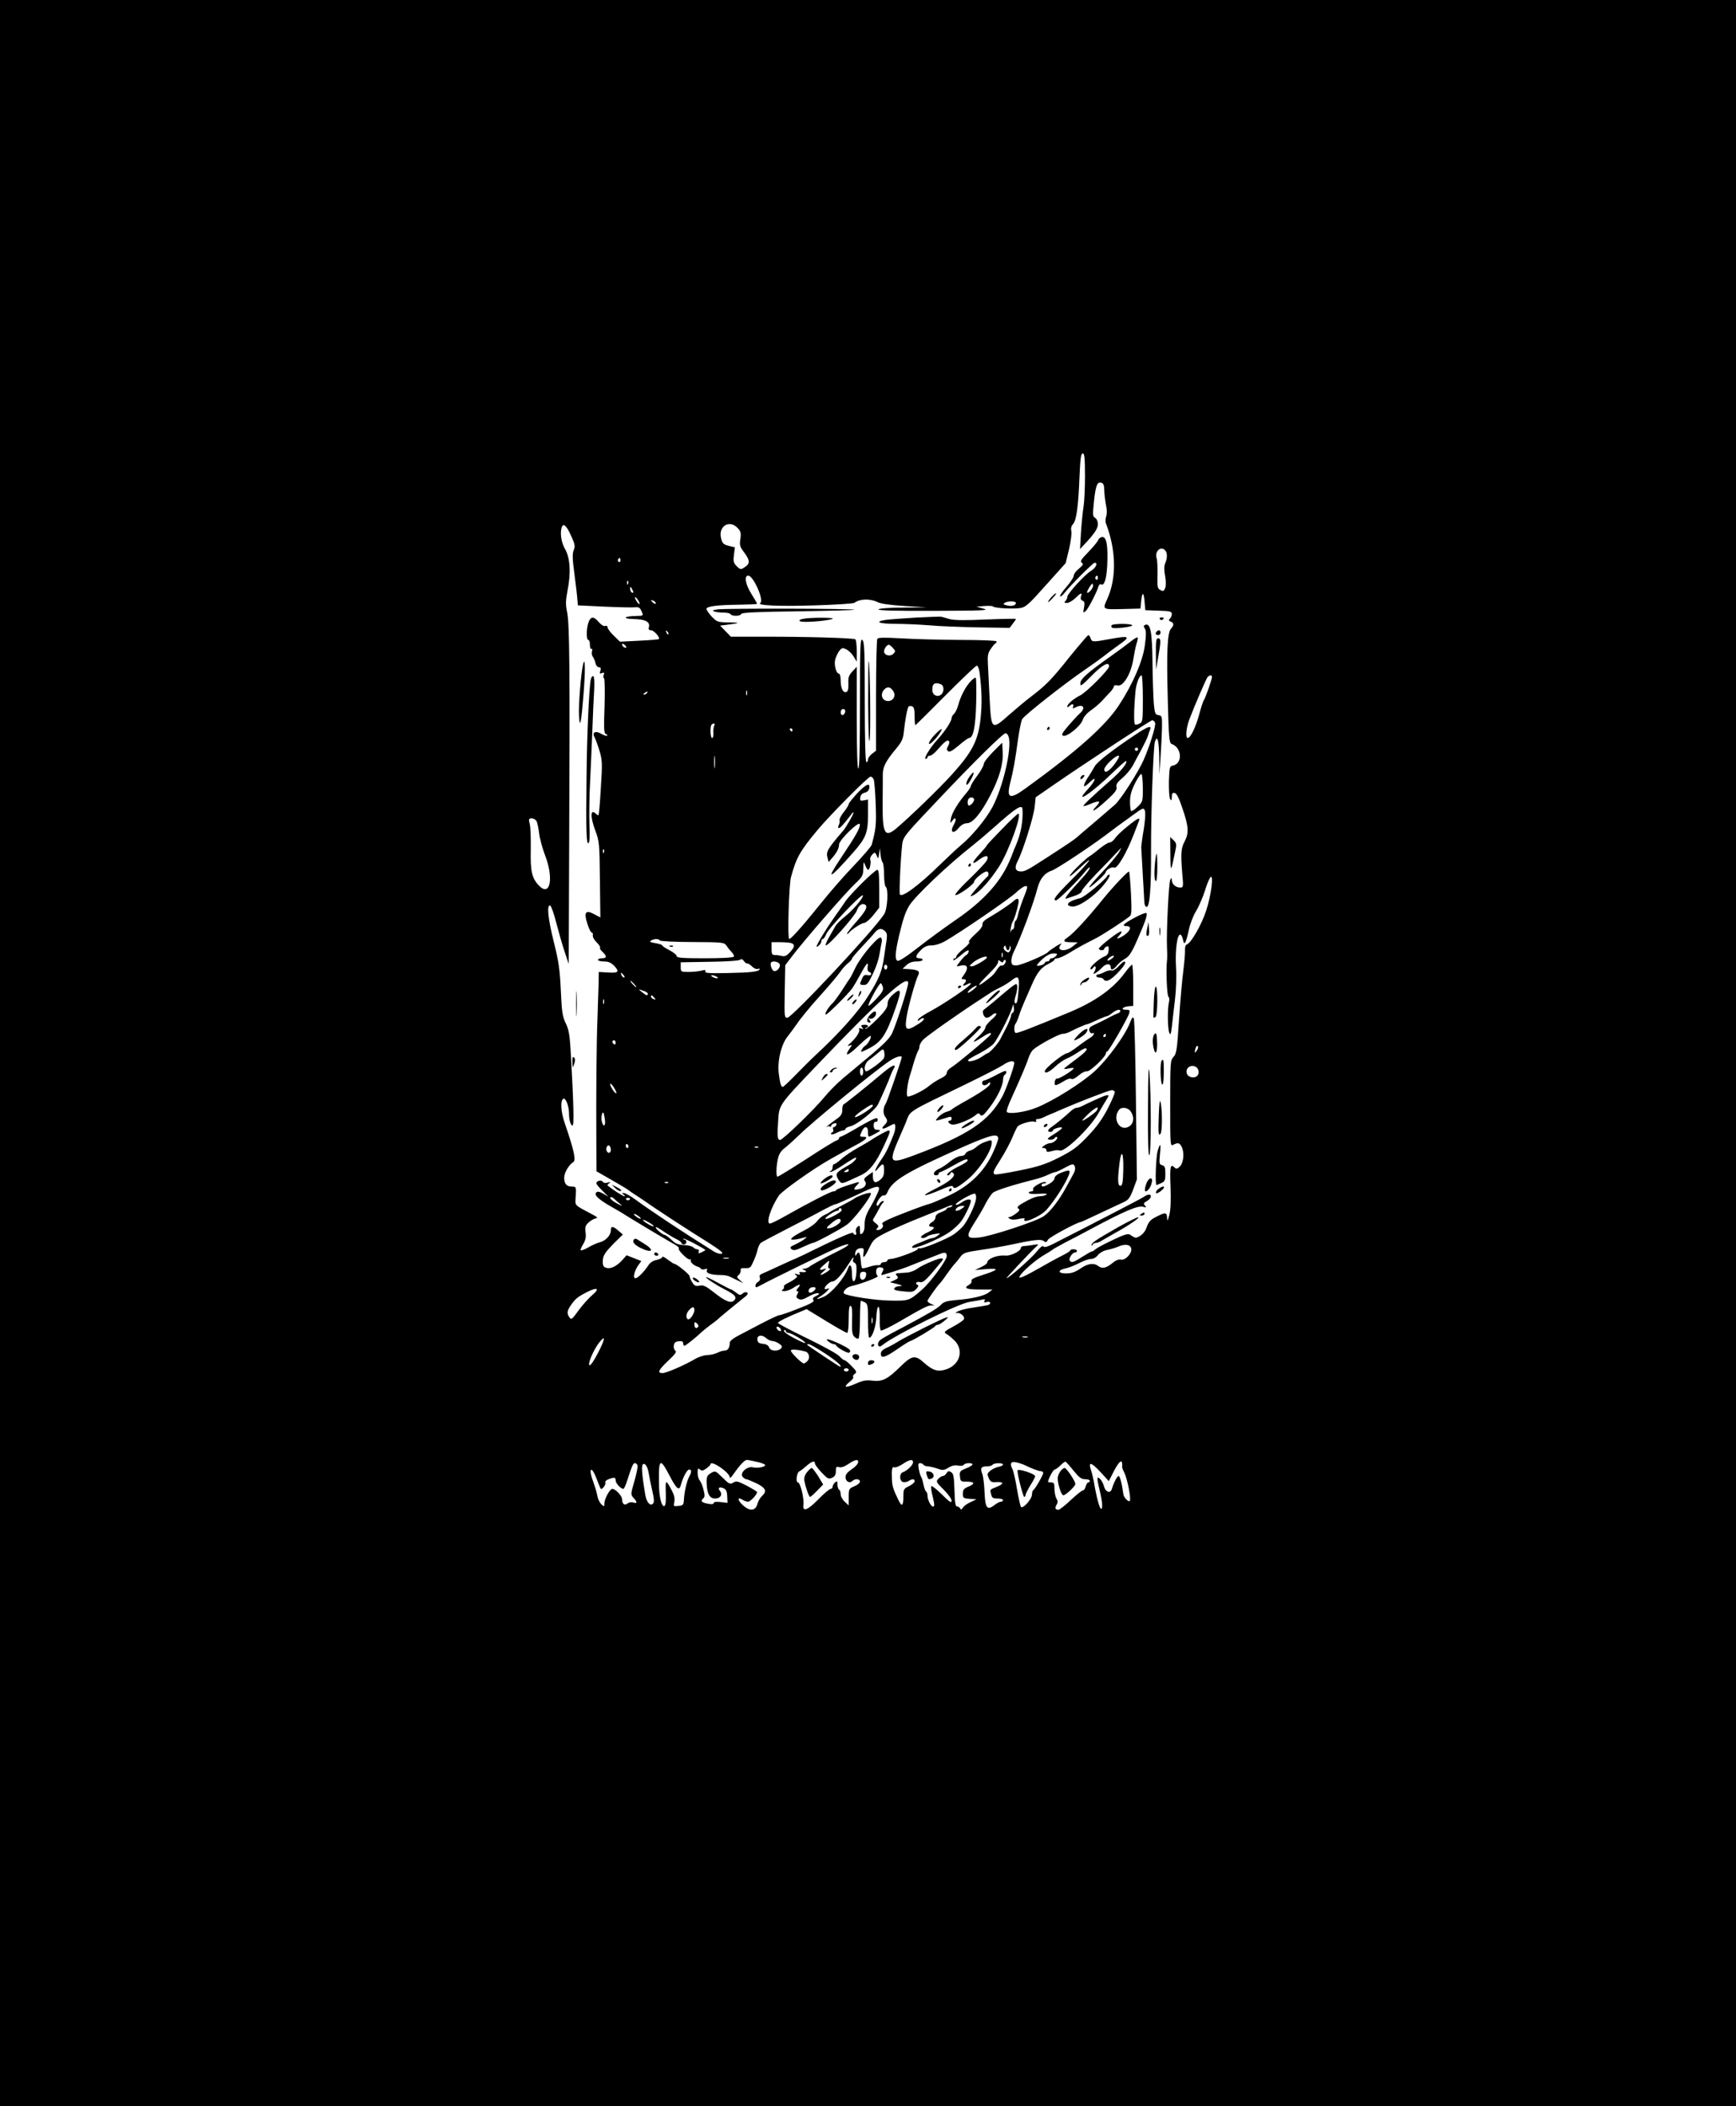 <?xml version="1.0" standalone="no"?>
<!DOCTYPE svg PUBLIC "-//W3C//DTD SVG 20010904//EN"
 "http://www.w3.org/TR/2001/REC-SVG-20010904/DTD/svg10.dtd">
<svg version="1.0" xmlns="http://www.w3.org/2000/svg"
 width="1080pt" height="1310pt" viewBox="0 0 1080 1310"
 preserveAspectRatio="xMidYMid meet">

<g transform="translate(0,1310) scale(0.1,-0.1)"
fill="#000000" stroke="none">
<path d="M0 6550 l0 -6550 5400 0 5400 0 0 6550 0 6550 -5400 0 -5400 0 0
-6550z m6750 3592 c0 -76 -4 -163 -9 -193 -5 -30 -12 -101 -16 -159 l-6 -105
28 30 c63 67 83 98 83 125 0 17 -7 33 -17 39 -15 8 -16 18 -7 105 11 100 21
123 48 113 11 -4 16 -19 16 -46 0 -22 5 -62 10 -89 7 -30 7 -57 2 -73 -5 -13
-6 -33 -2 -44 64 -165 67 -341 9 -469 -31 -68 -32 -67 94 -64 l112 3 3 30 c6
72 16 81 22 20 l5 -60 83 -3 c70 -2 82 -5 82 -20 0 -10 -5 -23 -12 -30 -9 -9
-7 -13 5 -18 21 -8 22 -22 2 -44 -23 -26 -28 -143 -20 -443 6 -235 9 -269 24
-274 65 -23 70 -124 6 -135 -18 -3 -20 -12 -23 -96 -1 -51 2 -100 7 -110 9
-14 10 -13 11 11 0 22 4 28 18 25 12 -2 27 -32 49 -98 38 -111 40 -151 13
-203 -23 -43 -25 -74 -15 -199 8 -86 7 -88 -14 -88 -27 0 -51 22 -51 47 -1 15
-2 15 -9 3 -10 -17 -25 -322 -21 -420 2 -36 2 -74 0 -85 -7 -55 0 -219 9 -224
6 -4 7 -19 3 -36 -10 -42 -8 -166 3 -190 7 -15 10 -5 16 45 4 36 12 110 19
165 7 58 10 143 6 202 -6 106 8 207 28 200 6 -2 13 -17 16 -33 7 -39 18 -20
36 63 7 35 27 87 44 115 17 27 42 85 56 128 13 44 30 82 36 86 19 12 3 -113
-27 -206 -27 -86 -94 -204 -121 -214 -9 -3 -13 -17 -12 -38 1 -18 -4 -73 -10
-123 -7 -49 -19 -186 -27 -304 -12 -190 -16 -216 -35 -235 -19 -21 -20 -34
-20 -289 0 -262 0 -267 19 -257 29 15 39 13 52 -12 18 -34 13 -98 -10 -122
-16 -16 -23 -18 -33 -8 -27 27 -31 9 -26 -118 3 -88 1 -146 -8 -178 -9 -34
-13 -40 -13 -20 -1 37 -10 40 -60 14 -46 -22 -54 -32 -71 -78 -11 -31 -54 -63
-72 -54 -7 3 -20 11 -28 17 -12 8 -36 1 -105 -32 -49 -23 -98 -49 -109 -58
-10 -9 -20 -15 -22 -14 -2 2 -28 -13 -58 -32 -58 -37 -71 -41 -81 -25 -8 12
16 50 32 50 7 0 13 5 13 10 0 12 -37 14 -42 3 -1 -5 -19 -16 -38 -26 -19 -9
-57 -30 -85 -45 -27 -16 -81 -45 -118 -66 -37 -21 -71 -35 -74 -32 -11 11 79
95 142 134 33 19 62 38 65 41 3 3 39 23 80 45 41 21 107 55 145 76 228 122
305 154 339 144 18 -6 19 -5 9 8 -11 12 -8 17 12 28 26 14 34 40 12 40 -7 0
-22 -7 -33 -15 -18 -12 -263 -139 -557 -289 -41 -21 -61 -26 -66 -18 -4 7 -20
-5 -42 -33 -33 -41 -174 -165 -187 -165 -5 0 141 156 182 194 21 19 21 19 -19
13 -22 -4 -48 -7 -57 -7 -10 0 -18 -6 -18 -14 0 -17 -63 -48 -93 -45 -53 5
-115 -19 -116 -45 0 -5 -17 -17 -38 -27 l-38 -18 70 6 c86 7 78 -5 -23 -37
-51 -16 -72 -27 -68 -36 3 -8 -4 -18 -14 -24 -39 -21 -19 -30 63 -30 l82 0
-25 -19 c-27 -21 -103 -39 -206 -47 -54 -5 -73 -11 -89 -28 -19 -22 -83 -59
-230 -137 -130 -68 -154 -82 -160 -97 -9 -23 5 -35 23 -19 73 61 476 261 544
270 27 4 60 10 74 13 21 5 25 4 19 -6 -6 -10 -3 -12 13 -8 22 6 30 -6 13 -17
-5 -3 -47 -10 -93 -17 -46 -6 -92 -18 -103 -26 -11 -8 -13 -12 -5 -9 21 7 54
-19 47 -37 -3 -8 -34 -29 -68 -47 -54 -29 -59 -35 -43 -44 10 -5 33 -24 51
-41 63 -61 34 -156 -55 -182 -49 -15 -80 -5 -134 43 -54 49 -75 46 -147 -25
-79 -78 -111 -94 -173 -87 -39 5 -61 1 -105 -19 -65 -28 -80 -24 -38 11 17 13
27 27 23 31 -4 4 0 12 9 19 15 11 13 16 -19 49 -19 20 -39 36 -44 36 -5 0 -20
12 -33 26 -13 14 -104 64 -203 112 -98 47 -178 90 -178 94 0 8 56 36 142 71
l36 15 121 -74 c67 -41 126 -74 131 -74 6 0 10 37 10 86 0 63 3 85 12 82 9 -3
11 -29 9 -90 -2 -69 1 -88 14 -102 9 -9 21 -14 26 -11 5 4 9 58 9 121 0 63 3
114 6 114 3 0 14 -5 25 -10 17 -10 19 -22 19 -115 0 -58 3 -105 8 -105 18 0
42 69 44 130 2 37 7 64 13 62 6 -1 9 -32 8 -72 -1 -38 2 -72 7 -75 5 -3 51 19
102 48 164 95 188 107 211 108 l22 0 -22 9 c-13 5 -23 14 -23 19 0 8 64 98 79
111 3 3 22 27 41 55 19 27 41 56 50 65 8 8 24 28 35 43 18 25 31 29 125 43 58
8 148 24 200 35 139 30 178 33 194 20 12 -10 17 -8 26 9 8 15 184 110 205 110
2 0 65 29 271 126 25 12 36 28 54 77 l23 62 -6 490 c-3 270 -9 499 -13 509 -6
15 -10 11 -25 -27 -31 -78 -135 -221 -215 -296 -81 -75 -261 -188 -366 -230
-71 -29 -178 -43 -185 -25 -2 6 11 45 30 85 57 125 94 212 106 250 7 20 19 43
29 51 34 30 161 98 182 98 12 0 34 6 48 14 34 18 98 46 106 46 3 0 30 11 60
25 30 14 58 25 63 25 4 0 19 9 33 20 26 21 50 26 50 11 0 -5 -8 -11 -17 -14
-10 -3 -34 -15 -53 -25 -19 -11 -56 -29 -82 -41 -38 -17 -45 -24 -41 -41 3
-12 11 -19 19 -16 20 8 7 -18 -15 -29 -10 -6 -44 -29 -74 -52 -31 -24 -61 -43
-67 -43 -22 0 -140 -94 -140 -112 0 -18 28 -6 64 28 21 20 53 42 71 50 19 7
50 25 71 39 20 14 41 25 45 25 24 0 2 -25 -61 -71 -38 -28 -70 -53 -70 -56 0
-2 14 -2 30 2 17 4 30 4 30 1 0 -10 -89 -66 -102 -64 -7 2 -14 -7 -16 -19 -4
-29 3 -29 53 1 24 15 44 21 50 16 6 -5 24 3 45 21 19 17 42 28 51 26 18 -5
119 91 119 112 0 6 4 11 8 11 9 0 127 205 137 238 5 19 3 22 -21 22 -36 0 -19
19 19 22 l27 2 0 128 c0 70 -3 128 -7 128 -5 -1 -26 -24 -47 -53 -74 -99 -185
-177 -346 -244 -234 -97 -324 -132 -332 -127 -11 7 -10 47 1 59 5 6 14 28 21
50 7 22 22 60 33 85 11 25 32 72 46 105 33 77 59 109 105 131 20 10 36 21 36
26 0 4 8 8 18 8 10 0 44 15 75 34 57 35 89 52 162 89 39 19 185 114 214 139
11 9 12 36 7 142 -4 72 -9 133 -12 135 -5 6 -95 -89 -158 -166 -101 -125 -185
-216 -224 -243 -33 -22 -27 -30 21 -30 l42 -1 -30 -24 c-49 -40 -112 -28 -72
14 6 7 -8 1 -33 -14 -25 -16 -47 -32 -50 -36 -11 -16 -165 -82 -195 -83 -24
-1 -31 3 -33 23 -2 13 5 42 17 65 41 83 123 303 145 391 16 61 46 97 91 111
27 9 229 142 331 218 44 34 116 87 160 118 78 57 79 57 87 34 4 -13 1 -63 -8
-117 -9 -52 -15 -101 -15 -109 0 -8 5 -80 9 -160 5 -80 9 -160 10 -177 1 -21
6 -33 15 -33 19 0 28 122 27 348 -1 226 14 650 24 679 15 45 25 9 27 -95 l1
-107 7 105 c4 58 8 140 9 182 1 72 0 77 -21 80 -21 3 -24 10 -30 73 -3 39 -7
153 -8 255 -2 192 -13 246 -45 234 -11 -5 -12 -10 -2 -24 8 -15 8 -40 -1 -107
-14 -98 -75 -238 -160 -368 -85 -130 -260 -285 -580 -517 -100 -73 -122 -65
-97 34 19 74 30 135 49 274 8 56 19 110 25 121 12 23 259 218 391 308 47 32
99 70 117 84 17 14 60 46 95 71 75 52 66 58 -55 36 -107 -20 -114 -20 -122 4
-3 11 -10 20 -14 20 -4 0 -55 -60 -114 -132 -114 -144 -150 -180 -242 -250
-33 -25 -94 -76 -135 -112 -111 -99 -113 -97 -123 94 -4 85 -9 184 -11 219 -3
54 0 70 18 95 11 17 24 33 29 34 4 2 7 8 7 13 0 5 -97 9 -227 9 -126 1 -291 5
-368 10 -103 6 -142 5 -147 -3 -4 -7 -8 -166 -8 -354 l0 -342 -25 -19 c-14
-11 -25 -27 -25 -36 0 -9 -4 -16 -10 -16 -6 0 -10 131 -10 374 0 320 -2 375
-15 386 -13 11 -15 -34 -15 -394 0 -264 -3 -406 -10 -406 -6 0 -10 112 -10
316 l0 317 -27 -29 c-22 -24 -27 -37 -25 -75 1 -34 -2 -49 -13 -53 -20 -7 -35
24 -35 73 0 23 -5 41 -10 41 -17 0 -31 50 -25 84 4 17 15 42 25 56 16 21 21
23 44 12 14 -6 35 -26 46 -44 l20 -33 0 67 c0 37 -4 69 -9 72 -13 8 -315 17
-565 16 l-209 0 -33 34 -34 35 48 6 c79 10 80 13 5 14 -68 1 -73 3 -105 36
-18 20 -33 41 -33 48 0 16 68 25 203 26 61 1 112 3 112 6 0 3 -16 31 -35 61
-37 58 -47 114 -20 114 32 0 100 -155 75 -170 -26 -16 120 -22 344 -15 127 4
236 11 242 16 31 25 99 27 144 4 20 -10 76 -18 167 -24 l138 -8 -147 -2 c-85
0 -149 -5 -153 -11 -4 -7 114 -10 347 -9 300 1 346 3 308 13 l-45 13 48 4 c26
2 51 1 55 -3 11 -11 130 -17 173 -9 30 5 54 27 157 143 l122 136 21 87 c11 49
18 99 14 113 -4 16 0 31 11 43 21 23 33 113 40 297 5 112 9 142 20 142 11 0
14 -27 14 -138z m-3194 -381 c21 -47 23 -59 13 -83 -9 -22 -8 -55 5 -151 9
-67 17 -138 18 -157 l3 -35 165 -8 c91 -4 177 -6 192 -4 20 2 29 -2 37 -20 15
-33 16 -33 -31 -34 -75 -1 -91 -17 -18 -19 73 -1 106 -17 97 -50 -4 -15 0 -20
14 -20 17 0 57 -45 48 -55 -3 -2 -58 -7 -124 -10 l-118 -6 -39 38 c-21 20 -38
43 -38 51 0 8 -6 12 -15 9 -8 -4 -24 6 -39 23 -32 38 -51 38 -65 -1 -14 -40
-14 -109 -1 -109 6 0 10 -14 10 -31 0 -16 4 -28 9 -25 5 4 7 -3 4 -14 -3 -11
-1 -26 4 -33 6 -6 13 -24 17 -39 3 -16 13 -28 22 -28 11 0 14 -6 9 -22 -6 -17
-4 -20 10 -14 13 5 16 2 11 -11 -4 -9 -3 -19 2 -22 4 -3 6 -81 3 -173 -5 -138
-4 -169 8 -173 8 -3 11 -8 8 -11 -3 -3 -19 2 -36 12 -37 22 -60 9 -42 -22 6
-11 20 -48 30 -82 18 -59 19 -78 9 -230 -5 -92 -12 -169 -14 -171 -2 -3 -10 1
-16 7 -36 36 -37 -18 -3 -108 23 -61 25 -78 27 -301 l3 -235 -38 20 c-54 29
-66 13 -43 -59 9 -30 22 -55 27 -55 6 0 9 -8 7 -17 -2 -10 9 -30 24 -44 15
-15 24 -29 21 -33 -4 -3 3 -15 15 -26 29 -27 28 -40 -3 -40 -14 0 -25 -4 -25
-10 0 -5 17 -10 38 -10 28 0 44 -7 65 -29 33 -36 24 -44 -46 -39 l-52 3 -1
-70 c-1 -38 -4 -136 -7 -217 -6 -146 -9 -471 -7 -788 l1 -165 96 -55 c53 -30
101 -59 107 -65 7 -5 19 -14 29 -20 9 -5 67 -44 129 -87 62 -42 167 -110 233
-152 181 -113 203 -130 182 -134 -9 -2 -31 5 -47 15 -201 126 -381 245 -492
326 -28 20 -59 37 -67 37 -14 0 -14 -1 -1 -10 8 -5 10 -10 4 -10 -9 0 -79 45
-104 67 -2 2 2 9 10 14 11 8 9 9 -9 4 -15 -5 -26 -2 -31 5 -9 14 -40 6 -40
-10 0 -5 17 -26 38 -46 l37 -37 -32 19 c-25 14 -36 15 -44 7 -15 -15 15 -43
92 -87 30 -17 75 -43 99 -59 91 -56 266 -160 297 -177 18 -10 29 -20 26 -24
-10 -9 58 -76 70 -69 6 3 7 2 4 -4 -6 -10 20 -36 44 -41 7 -2 16 -8 20 -13 3
-5 14 -6 24 -3 14 6 17 4 12 -8 -6 -17 28 -28 89 -28 19 0 42 -4 52 -9 9 -4
33 -16 52 -25 l35 -17 -22 19 c-20 17 -21 21 -8 32 9 7 14 20 13 29 -2 12 4
15 28 14 24 -2 33 3 42 22 21 44 30 69 36 97 4 15 12 32 19 38 6 5 82 45 167
89 85 43 184 95 220 115 36 19 70 36 77 36 6 0 67 27 135 59 128 62 152 65
129 14 -23 -50 -27 -57 -56 -108 -19 -35 -27 -63 -26 -91 1 -26 -5 -46 -14
-54 -13 -11 -15 -8 -15 20 0 28 -2 31 -15 20 -9 -7 -13 -21 -10 -31 4 -11 2
-19 -3 -19 -6 0 -12 5 -14 12 -3 7 -72 -22 -182 -75 -97 -48 -179 -87 -181
-87 -3 0 -44 -19 -92 -41 -49 -23 -98 -45 -110 -50 -16 -6 -21 -14 -16 -25 4
-10 0 -20 -10 -26 -10 -5 -17 -16 -17 -24 0 -13 3 -13 28 0 75 41 442 220 493
241 78 31 76 15 -3 -24 -89 -44 -171 -89 -185 -101 -7 -5 -20 -10 -30 -11 -16
0 -16 -1 2 -9 20 -9 7 -15 -24 -11 -7 2 -10 -2 -6 -9 5 -9 1 -10 -16 -5 -18 5
-20 4 -9 -4 13 -9 12 -12 -5 -25 -11 -9 -32 -21 -47 -28 -15 -7 -24 -16 -21
-21 3 -5 -1 -13 -8 -18 -10 -6 -7 -9 11 -9 14 0 39 9 55 20 39 26 53 26 30 0
-11 -12 -13 -20 -6 -20 9 0 9 -5 1 -20 -8 -15 -7 -21 8 -29 14 -7 29 -4 62 15
24 14 51 23 59 21 12 -3 8 -7 -11 -17 -21 -10 -25 -16 -17 -26 7 -9 -15 -22
-95 -53 -57 -23 -110 -41 -118 -41 -7 0 -56 -23 -108 -50 -52 -28 -119 -62
-147 -77 -33 -17 -53 -34 -53 -44 0 -31 -12 -49 -32 -49 -10 0 -31 -6 -46 -14
-15 -7 -44 -14 -64 -14 -21 -1 -54 -12 -75 -25 -59 -35 -177 -87 -201 -87 -35
0 -26 19 35 77 43 40 54 56 45 62 -8 5 -12 19 -10 32 2 18 10 25 31 27 19 2
27 -1 27 -12 0 -9 4 -16 8 -16 7 0 74 53 110 88 8 7 30 25 50 40 21 15 39 29
42 32 14 14 130 109 163 135 27 20 34 30 25 36 -7 5 -19 2 -28 -6 -13 -12 -19
-11 -40 5 -14 11 -28 20 -31 20 -3 0 -39 18 -79 40 -40 22 -75 39 -77 37 -5
-5 62 -49 117 -77 62 -32 75 -47 59 -66 -19 -23 -54 -10 -126 47 -51 40 -67
48 -91 43 -23 -5 -32 -1 -45 20 -9 14 -17 31 -17 39 0 11 -81 77 -96 77 -3 0
-21 12 -40 26 -19 15 -34 22 -34 16 0 -6 -16 -14 -35 -18 -21 -4 -40 -16 -51
-33 -26 -40 -66 -81 -81 -81 -17 0 -7 45 18 81 l19 26 -46 18 -46 18 -22 -25
c-35 -40 -73 -61 -101 -54 -20 5 -25 13 -25 39 0 38 11 55 76 121 l49 48 -28
24 c-35 30 -47 30 -47 1 0 -30 -33 -65 -68 -73 -15 -4 -46 -17 -70 -31 -24
-14 -46 -22 -49 -19 -3 3 4 20 15 38 15 25 19 44 15 73 -4 33 -1 44 19 62 12
11 32 23 43 25 16 3 13 8 -20 25 -118 63 -107 51 -103 115 3 56 2 58 -23 58
-34 0 -49 17 -49 56 0 30 29 80 57 97 18 11 3 77 -54 243 -25 72 -28 144 -7
151 14 5 34 -49 34 -91 0 -42 10 -76 22 -76 10 0 7 127 -10 435 -7 126 -12
158 -32 200 -21 43 -25 71 -31 205 -6 129 -13 179 -43 299 -37 148 -46 236
-23 229 6 -3 24 -51 38 -109 15 -57 38 -138 52 -179 l25 -75 3 745 c5 1085 2
1365 -12 1438 -11 52 -10 76 1 135 23 112 17 207 -14 261 -25 43 -34 104 -20
140 10 25 32 2 60 -63z m1033 55 c20 -21 22 -32 17 -68 -6 -38 -3 -49 23 -83
36 -48 38 -69 9 -89 -29 -21 -33 -20 -58 6 -17 18 -19 30 -14 68 l6 46 -38 9
c-34 9 -40 15 -48 47 -19 75 52 119 103 64z m2659 -138 c15 -15 15 -50 1 -81
-7 -16 -8 -40 -1 -77 6 -32 6 -63 1 -77 -8 -20 -12 -22 -30 -13 -18 10 -20 19
-18 93 1 45 -1 92 -5 104 -14 43 24 79 52 51z m-3388 -64 c0 -8 -5 -12 -10 -9
-6 4 -8 11 -5 16 9 14 15 11 15 -7z m47 -146 c-3 -8 -6 -5 -6 6 -1 11 2 17 5
13 3 -3 4 -12 1 -19z m33 -51 c0 -5 -4 -5 -10 -2 -5 3 -10 14 -10 23 0 15 2
15 10 2 5 -8 10 -19 10 -23z m39 -72 c0 -5 -6 -1 -14 9 -8 11 -15 24 -15 30 0
5 7 1 15 -10 8 -10 14 -23 14 -29z m101 3 c0 -6 -6 -5 -15 2 -8 7 -15 14 -15
16 0 2 7 1 15 -2 8 -4 15 -11 15 -16z m2240 2 c0 -16 -27 -23 -57 -15 -21 5
-24 8 -12 16 19 12 69 11 69 -1z m-2162 -195 c-3 -3 -9 2 -12 12 -6 14 -5 15
5 6 7 -7 10 -15 7 -18z m-262 -82 c-7 -7 -26 7 -26 19 0 6 6 6 15 -2 9 -7 13
-15 11 -17z m1659 -3 c17 -19 17 -22 3 -36 -20 -20 -58 -10 -58 15 0 17 18 41
30 41 4 0 15 -9 25 -20z m539 -152 c15 -119 16 -196 6 -290 -15 -134 -51 -204
-176 -343 -82 -91 -269 -271 -350 -339 -69 -57 -84 -30 -83 150 1 77 1 159 1
183 -1 50 17 86 84 166 34 41 43 60 47 105 8 74 22 149 30 156 3 4 13 4 22 1
11 -5 15 -21 15 -62 0 -30 2 -55 5 -55 2 0 86 83 187 185 101 101 188 185 195
185 6 0 14 -19 17 -42z m1016 -163 c0 -135 -1 -145 -20 -155 -11 -6 -24 -9
-29 -6 -8 5 -7 97 3 206 5 49 24 100 38 100 4 0 8 -65 8 -145z m430 135 c0
-15 -41 -133 -51 -145 -4 -6 -18 -47 -29 -90 -22 -80 -54 -145 -71 -145 -15 0
-10 62 10 115 31 83 103 249 113 263 12 14 28 16 28 2z m-1686 -46 c20 -8 21
-48 1 -64 -23 -19 -55 -3 -55 29 0 40 15 50 54 35z m-296 -44 c17 -28 -1 -60
-33 -60 -41 0 -53 49 -18 77 18 14 35 9 51 -17z m-911 -22 c-3 -7 -5 -2 -5 12
0 14 2 19 5 13 2 -7 2 -19 0 -25z m-622 12 c-3 -5 -12 -10 -18 -10 -7 0 -6 4
3 10 19 12 23 12 15 0z m1233 -117 c-5 -25 -28 -28 -28 -4 0 12 6 21 16 21 9
0 14 -7 12 -17z m1928 -68 c7 -16 -34 -147 -71 -231 -34 -77 -142 -246 -179
-279 -19 -16 -74 -64 -122 -105 -49 -41 -98 -83 -109 -93 -20 -18 -44 -35
-205 -139 -105 -68 -124 -78 -148 -78 -36 0 -43 23 -21 64 32 61 100 276 106
339 l6 58 101 70 c207 143 611 408 624 409 7 0 15 -7 18 -15z m-2742 -17 c-4
-7 -7 -27 -6 -45 2 -18 -2 -33 -8 -33 -11 0 -14 73 -3 83 11 12 25 8 17 -5z
m486 -28 c0 -5 -2 -10 -4 -10 -3 0 -8 5 -11 10 -3 6 -1 10 4 10 6 0 11 -4 11
-10z m1346 -46 c19 -74 -37 -311 -102 -434 -39 -73 -127 -180 -194 -235 -25
-21 -83 -75 -130 -121 -137 -134 -242 -211 -252 -186 -6 14 9 298 18 329 10
35 24 52 228 267 211 223 396 406 412 406 7 0 17 -12 20 -26z m-1829 -186 c-2
-18 -4 -4 -4 32 0 36 2 50 4 33 2 -18 2 -48 0 -65z m2663 -134 c0 -78 -1 -81
-33 -112 -18 -18 -36 -29 -40 -26 -4 4 -7 30 -7 58 0 38 8 68 32 116 19 37 36
61 40 55 4 -5 8 -46 8 -91z m-1675 59 c5 -10 10 -80 13 -156 4 -129 2 -150
-25 -251 -3 -11 -54 -70 -113 -132 -60 -62 -152 -168 -206 -236 -106 -132
-182 -218 -194 -218 -12 0 -2 338 11 385 33 122 56 162 166 294 75 90 314 331
329 331 7 0 15 -8 19 -17z m926 -185 c5 -71 -10 -154 -40 -223 -5 -11 -19 -45
-30 -75 -59 -150 -166 -270 -356 -399 -58 -40 -158 -113 -221 -162 -72 -57
-121 -88 -130 -85 -18 7 -15 53 9 156 26 107 38 143 62 185 34 58 242 256 399
379 28 22 87 72 131 111 134 120 174 145 176 113z m-3023 -75 c5 -10 12 -44
16 -75 3 -31 20 -92 36 -135 57 -146 33 -265 -38 -190 -43 45 -53 90 -50 220
1 67 -1 139 -6 160 -8 34 -7 37 12 37 12 0 25 -8 30 -17z m419 -195 c-3 -8 -6
-5 -6 6 -1 11 2 17 5 13 3 -3 4 -12 1 -19z m1734 -62 c5 -6 9 -40 9 -77 0 -37
5 -71 10 -74 18 -11 12 -137 -9 -170 -62 -98 -574 -645 -603 -645 -18 0 -19 8
-16 163 l3 164 43 56 c68 91 335 398 391 450 47 44 51 52 52 95 1 44 2 46 12
20 6 -16 14 -28 18 -28 10 0 20 46 13 63 -3 8 3 22 12 32 17 16 18 16 28 -6
10 -23 10 -23 15 11 l5 35 4 -40 c2 -22 8 -44 13 -49z m899 -156 c0 -6 -11
-38 -25 -71 -13 -34 -27 -77 -31 -95 -3 -19 -10 -37 -15 -40 -5 -3 -9 -16 -9
-30 0 -13 -4 -24 -9 -24 -5 0 -12 -8 -14 -17 -2 -10 -2 -2 0 17 3 19 8 40 12
45 9 13 28 71 36 113 7 34 -3 41 -27 20 -20 -19 -97 -71 -151 -102 -34 -19
-47 -33 -45 -46 2 -11 -15 -34 -45 -60 -27 -24 -44 -46 -38 -49 6 -4 -10 -22
-34 -41 -24 -19 -44 -41 -45 -47 0 -7 -4 -13 -10 -13 -5 0 -10 -5 -10 -11 0
-6 19 6 42 25 45 39 61 45 52 21 -4 -8 -9 -15 -13 -15 -3 0 -19 -16 -35 -36
-29 -37 -29 -37 -5 -31 50 13 59 -11 23 -60 -15 -21 -15 -23 0 -23 19 0 21
-11 4 -28 -15 -15 -3 -16 23 -2 11 6 19 7 19 2 0 -13 -169 -127 -255 -173 -38
-20 -71 -43 -74 -50 -3 -12 -1 -11 13 0 9 8 19 11 23 7 7 -7 -16 -26 -64 -53
-47 -25 -55 -12 -42 67 11 66 54 220 71 254 13 25 1 34 -52 38 l-45 3 25 23
c16 15 36 22 62 22 21 0 38 5 38 10 0 6 -9 10 -20 10 -28 0 -25 17 9 51 22 22
39 29 67 29 22 0 56 11 83 26 99 57 394 259 439 300 46 42 72 54 72 34z m-874
-325 c-4 -22 -10 -67 -15 -100 -13 -96 -32 -143 -100 -250 -61 -99 -185 -236
-331 -371 -25 -23 -78 -76 -119 -118 -41 -42 -77 -76 -81 -76 -11 0 -17 20
-25 83 -10 79 16 184 56 232 9 11 34 45 56 76 21 32 85 110 143 174 58 64 115
132 127 150 12 18 33 42 47 53 14 11 26 24 26 29 0 5 28 38 61 73 34 36 69 74
78 86 23 29 43 34 64 15 15 -12 17 -24 13 -56z m-1411 -4 c3 -5 93 -10 203
-10 192 -1 197 -2 212 -23 8 -13 23 -31 33 -41 10 -10 15 -22 12 -27 -4 -6
-80 -10 -181 -10 -139 0 -174 3 -174 13 0 8 -20 24 -45 37 -25 13 -45 26 -45
30 0 4 -19 10 -42 14 -32 5 -39 9 -28 16 19 12 47 13 55 1z m819 -17 c23 -9
20 -25 -10 -57 -19 -21 -33 -27 -48 -23 -11 3 -31 6 -43 6 -20 0 -23 5 -23 40
l0 40 54 0 c30 0 61 -3 70 -6z m1347 -44 c5 0 9 8 10 18 0 9 3 12 5 5 3 -7 2
-19 -3 -27 -7 -12 -11 -12 -27 -1 -11 9 -15 18 -10 27 7 10 9 9 12 -4 2 -10 8
-18 13 -18z m-34 -42 c-3 -7 -5 -2 -5 12 0 14 2 19 5 13 2 -7 2 -19 0 -25z
m333 7 c-7 -8 -19 -15 -26 -15 -8 0 -14 -4 -14 -10 0 -5 -7 -10 -15 -10 -8 0
-15 -4 -15 -9 0 -9 -41 -23 -49 -16 -2 3 13 20 34 40 26 23 49 35 68 35 25 0
28 -2 17 -15z m-430 -10 c0 -10 -76 -55 -93 -55 -17 0 -17 2 -3 15 28 29 96
57 96 40z m-1492 -37 c4 2 17 -7 30 -18 12 -13 29 -20 38 -16 8 3 12 2 9 -4
-9 -14 -56 -19 -206 -22 -109 -2 -135 0 -131 10 3 10 -2 11 -24 5 -16 -4 -51
-8 -79 -8 -49 0 -50 1 -50 30 l0 30 180 3 c104 1 184 7 190 13 6 6 14 4 23 -8
7 -10 16 -17 20 -15z m1595 14 c2 7 8 10 12 6 10 -9 -14 -40 -25 -33 -4 3 -16
-8 -26 -23 -21 -33 -28 -40 -76 -76 -52 -39 -47 -23 10 33 57 57 72 76 72 92
0 9 3 9 14 0 11 -9 15 -9 19 1z m-1395 -15 c13 -15 -8 -47 -30 -47 -15 0 -31
44 -20 55 10 9 39 5 50 -8z m672 -22 c0 -8 -4 -15 -10 -15 -5 0 -10 7 -10 15
0 8 5 15 10 15 6 0 10 -7 10 -15z m-1640 -50 c7 -9 8 -15 2 -15 -5 0 -12 7
-16 15 -3 8 -4 15 -2 15 2 0 9 -7 16 -15z m585 -15 c3 -5 -4 -6 -15 -3 -11 3
-22 9 -25 13 -3 5 4 6 15 3 11 -3 22 -9 25 -13z m1872 -76 c-6 -75 -11 -93
-24 -81 -3 4 -1 24 6 45 7 21 11 48 9 60 -3 23 -5 21 -155 -106 -24 -19 -47
-38 -52 -42 -15 -9 -1 -50 17 -50 8 0 24 7 34 17 10 9 21 13 26 9 4 -4 -10
-22 -31 -39 -20 -18 -37 -39 -37 -48 0 -9 -18 -33 -40 -53 -46 -41 -41 -47 10
-13 47 31 73 41 63 23 -10 -17 -209 -183 -245 -205 -16 -9 -28 -24 -28 -34 0
-10 -15 -24 -37 -34 -21 -10 -53 -30 -72 -46 -32 -28 -111 -67 -133 -67 -12 0
-5 70 11 125 5 16 18 57 27 90 10 33 22 64 26 70 4 5 8 17 8 26 0 10 10 29 23
42 21 23 219 162 342 242 33 22 70 46 81 53 10 7 37 21 59 32 22 11 51 29 65
40 46 37 54 28 47 -56z m-2392 36 c10 -11 16 -20 13 -20 -3 0 -13 9 -23 20
-10 11 -16 20 -13 20 3 0 13 -9 23 -20z m1705 6 c0 -26 -72 -251 -100 -312
-13 -29 -51 -68 -131 -135 -62 -52 -141 -118 -175 -146 -35 -29 -86 -81 -114
-115 -63 -77 -260 -268 -277 -268 -16 0 -19 22 -12 116 6 103 3 99 229 336
408 427 580 583 580 524z m-157 -27 c4 -16 -6 -34 -40 -70 -25 -27 -48 -47
-50 -45 -8 7 69 146 77 141 4 -3 10 -14 13 -26z m562 -14 c-16 -13 -32 -22
-34 -19 -7 6 40 44 54 43 6 0 -3 -11 -20 -24z m-2042 -11 c9 -4 17 -10 17 -15
0 -14 -10 -11 -38 12 -15 12 -20 19 -12 15 8 -3 23 -9 33 -12z m57 -39 c11
-13 10 -14 -4 -9 -9 3 -16 10 -16 15 0 13 6 11 20 -6z m-313 -37 c-3 -7 -5 -2
-5 12 0 14 2 19 5 13 2 -7 2 -19 0 -25z m2544 -56 c-6 -2 -11 -11 -11 -19 0
-8 -12 -38 -26 -67 -15 -28 -33 -64 -42 -81 -13 -26 -67 -85 -77 -85 -2 0 -21
-11 -41 -25 -34 -23 -92 -35 -80 -17 3 5 34 23 70 41 36 19 75 45 88 60 23 26
98 170 114 221 l8 25 4 -25 c2 -13 -1 -26 -7 -28z m579 -142 c0 -5 -5 -10 -11
-10 -5 0 -7 5 -4 10 3 6 8 10 11 10 2 0 4 -4 4 -10z m-3050 -46 c0 -8 -4 -12
-10 -9 -5 3 -10 10 -10 16 0 5 5 9 10 9 6 0 10 -7 10 -16z m3618 -44 c-15 -24
-19 -21 -11 8 3 12 9 19 14 16 5 -3 3 -14 -3 -24z m-1949 -51 c-11 -21 -105
-89 -113 -82 -15 15 -4 53 20 70 14 10 40 30 57 45 32 27 32 27 38 5 3 -12 2
-29 -2 -38z m111 5 c0 -11 -92 -279 -100 -289 -16 -22 -18 -61 -4 -79 18 -26
18 -32 -6 -56 -23 -23 -7 -26 30 -5 14 8 28 14 33 15 10 0 9 -34 -2 -62 -32
-83 -49 -118 -77 -158 -39 -57 -54 -97 -21 -57 30 36 37 34 37 -12 0 -31 -6
-44 -27 -61 -29 -23 -43 -14 -43 28 l0 23 -30 -21 c-23 -16 -28 -25 -20 -35
16 -19 1 -43 -32 -50 -39 -9 -42 -3 -17 24 24 25 23 25 -66 -4 -33 -11 -61
-23 -63 -27 -2 -5 -10 -8 -18 -8 -15 0 -148 -68 -293 -150 -49 -28 -94 -50
-101 -50 -27 0 6 102 57 176 21 29 217 168 316 223 20 12 52 29 70 39 17 10
60 33 95 52 64 34 77 50 42 50 -23 0 -24 1 -8 35 16 35 38 32 38 -5 0 -36 0
-36 47 -10 36 19 36 22 3 24 -9 1 -15 11 -15 26 0 15 5 24 13 23 6 -2 12 4 12
12 0 13 -4 14 -32 2 -18 -8 -68 -35 -111 -61 -43 -25 -83 -46 -88 -46 -5 0 -9
-4 -9 -9 0 -5 -8 -12 -17 -15 -10 -3 -68 -38 -130 -78 -109 -71 -219 -140
-235 -146 -11 -5 -10 64 2 113 6 27 19 48 42 65 18 14 58 50 89 80 79 79 471
400 564 462 37 25 75 36 75 22z m700 -36 c0 -20 -50 -161 -72 -203 -83 -157
-212 -244 -553 -371 -154 -57 -160 -49 -87 118 11 24 27 63 38 88 30 76 -3 55
379 240 105 51 206 103 225 116 37 26 70 31 70 12z m1140 -33 c6 -8 9 -23 5
-35 -10 -32 -69 -25 -73 9 -6 38 43 57 68 26z m-2080 -20 c0 -14 -4 -25 -10
-25 -5 0 -10 11 -10 25 0 14 5 25 10 25 6 0 10 -11 10 -25z m-1547 -105 c10
-16 14 -30 10 -30 -5 0 -17 14 -26 30 -10 17 -14 30 -10 30 5 0 17 -13 26 -30z
m3112 -20 c3 -5 -16 -51 -42 -102 -35 -68 -69 -115 -126 -175 -67 -70 -94 -89
-180 -133 -84 -42 -127 -56 -246 -80 -79 -16 -147 -27 -152 -24 -15 9 -10 21
37 95 25 39 57 99 71 132 14 34 29 66 34 71 15 16 83 36 103 30 12 -4 16 -2
12 5 -4 6 0 11 9 11 8 0 23 4 33 9 9 5 28 13 42 19 14 5 45 19 70 30 115 50
299 121 317 122 6 0 15 -4 18 -10z m99 -122 c24 -34 20 -75 -8 -93 -58 -38
-109 46 -64 103 16 19 55 14 72 -10z m-3271 -50 c6 -42 -9 -52 -19 -13 -6 23
2 63 10 54 2 -2 6 -21 9 -41z m2447 -119 c0 -11 -17 -55 -37 -97 -53 -111
-141 -196 -264 -255 -52 -25 -105 -48 -119 -52 -34 -9 -118 -40 -223 -82 -60
-25 -85 -39 -78 -46 13 -13 -5 -37 -27 -37 -13 0 -13 3 -4 12 10 10 8 16 -10
30 -20 15 -21 20 -10 35 6 10 20 34 30 53 9 19 22 38 27 42 6 5 6 8 -2 8 -7 0
-16 -8 -22 -17 -5 -10 -13 -15 -16 -11 -11 11 28 69 43 63 7 -2 17 5 22 18 30
75 117 127 481 288 163 71 209 82 209 48z m-2300 -50 c0 -5 -4 -9 -8 -9 -5 0
-9 7 -9 15 0 8 4 12 9 9 4 -3 8 -9 8 -15z m-110 -20 c0 -20 -15 -26 -25 -9 -9
15 3 43 15 35 5 -3 10 -15 10 -26z m917 15 c-3 -3 -12 -4 -19 -1 -8 3 -5 6 6
6 11 1 17 -2 13 -5z m2271 -145 c-2 -76 -6 -94 -18 -94 -17 0 -18 38 -5 143
12 93 26 61 23 -49z m-301 24 c4 -9 0 -28 -8 -42 -8 -14 -28 -51 -44 -81 -45
-84 -102 -158 -143 -185 -50 -33 -333 -126 -404 -132 -78 -8 -81 6 -24 95 25
39 56 92 69 119 14 26 33 55 43 64 17 15 120 48 259 83 28 7 66 20 84 29 19 9
39 17 45 17 6 0 31 11 56 25 54 29 59 30 67 8z m-2530 -99 c-3 -3 -12 -4 -19
-1 -8 3 -5 6 6 6 11 1 17 -2 13 -5z m1915 -100 c-4 -38 -54 -142 -84 -174 -13
-14 -37 -35 -54 -47 -40 -28 -203 -95 -215 -87 -5 3 -9 1 -9 -4 0 -11 -139
-62 -169 -62 -12 0 -21 -4 -21 -10 0 -5 -9 -10 -20 -10 -11 0 -20 -5 -20 -11
0 -5 -8 -9 -17 -8 -10 2 -35 -3 -56 -10 -21 -7 -41 -11 -44 -8 -3 4 -7 25 -8
47 -4 48 -12 61 -25 40 -9 -13 -10 -13 -10 0 0 23 13 36 36 37 17 1 20 -3 16
-30 -6 -41 6 -30 38 36 23 48 32 55 105 92 45 23 141 65 215 94 74 30 150 60
168 68 19 8 31 9 27 4 -3 -6 -13 -11 -21 -11 -8 0 -14 -4 -14 -8 0 -4 -16 -14
-35 -21 -23 -8 -35 -19 -35 -31 0 -11 -9 -24 -20 -30 -24 -13 -26 -30 -5 -30
27 0 15 -17 -25 -35 -39 -18 -53 -35 -27 -35 7 0 17 4 23 9 5 5 27 13 49 16
38 7 39 6 20 -9 -11 -8 -25 -16 -32 -16 -7 0 -27 -6 -45 -14 -18 -8 -46 -19
-61 -25 -15 -6 -26 -15 -22 -20 8 -14 162 49 227 93 31 20 67 54 81 75 26 39
57 106 57 122 0 16 -31 10 -60 -11 -16 -11 -31 -17 -34 -12 -6 10 104 73 119
68 6 -2 9 -16 7 -32z m-2212 -34 c17 -14 11 -12 -23 6 -26 14 -44 30 -41 36 4
5 13 3 23 -6 9 -9 27 -25 41 -36z m60 36 c0 -11 -19 -15 -25 -6 -3 5 1 10 9
10 9 0 16 -2 16 -4z m2066 -61 c-27 -21 -53 -20 -36 0 7 8 22 15 34 15 21 -1
21 -1 2 -15z m-2012 -50 c11 -8 16 -15 10 -15 -5 0 -18 7 -28 15 -11 8 -16 15
-10 15 5 0 18 -7 28 -15z m93 -62 c-6 -5 -67 30 -67 39 0 4 16 -2 35 -14 20
-11 34 -22 32 -25z m78 -43 c22 -14 52 -32 68 -39 15 -8 27 -18 27 -23 0 -4 7
-8 15 -8 8 0 15 7 15 15 0 8 -5 15 -12 15 -6 0 -9 3 -5 6 4 4 118 -55 135 -70
1 -2 -9 -8 -22 -14 -21 -9 -24 -9 -19 3 3 9 -1 15 -9 15 -8 0 -20 6 -26 13 -7
6 -32 13 -56 13 -27 1 -51 8 -64 20 -35 32 -51 44 -59 44 -11 1 -53 36 -53 45
0 7 8 3 65 -35z m2893 -97 c4 -30 -39 -74 -65 -67 -12 3 -31 -4 -49 -19 -40
-33 -66 -40 -90 -22 -29 22 -65 18 -113 -15 -32 -22 -56 -30 -88 -30 -54 0
-55 21 -1 32 19 4 57 19 83 33 26 14 59 25 73 25 14 0 32 10 43 25 12 14 35
27 57 31 20 4 51 13 67 20 44 20 79 14 83 -13z m-1148 -45 c0 -26 -99 -160
-153 -208 -80 -70 -82 -71 -198 -69 -94 1 -272 29 -288 44 -11 12 17 40 45 46
63 14 175 57 165 63 -14 9 -14 43 -1 51 6 4 18 4 26 1 12 -4 13 -10 4 -26 -6
-11 -9 -20 -6 -20 11 0 144 43 171 55 17 7 62 25 100 40 39 15 79 31 90 35 33
14 45 11 45 -12z m-1357 -15 c-7 -2 -21 -2 -30 0 -10 3 -4 5 12 5 17 0 24 -2
18 -5z m774 -7 c-3 -8 1 -17 9 -20 11 -4 14 -19 12 -58 -4 -70 -28 -78 -28 -9
0 50 -12 67 -24 34 -20 -59 -105 -159 -153 -179 -45 -19 -53 -17 -18 4 17 11
36 26 44 36 12 14 12 16 -3 10 -9 -3 -16 -3 -16 2 0 14 33 44 49 44 19 0 57
41 98 105 28 45 40 57 30 31z m-153 -31 c-4 -17 -2 -25 7 -25 8 0 1 -9 -16
-20 -40 -26 -54 -26 -24 1 24 21 24 21 2 15 -30 -10 -29 0 5 29 34 30 34 30
26 0z m234 -67 c-5 -34 -38 -37 -38 -4 0 20 5 26 21 26 15 0 20 -5 17 -22z
m-322 -94 c-8 -8 -19 -14 -25 -14 -18 0 -12 28 7 33 26 5 34 -3 18 -19z
m-1382 -29 c-21 -18 -59 -60 -84 -94 -40 -56 -46 -61 -57 -45 -18 25 -16 41 9
77 28 40 41 51 102 82 63 32 80 21 30 -20z m636 -93 c0 -23 -29 -64 -41 -57
-14 9 -11 37 8 57 20 23 33 23 33 0z m1107 -79 c-3 -10 -5 -4 -5 12 0 17 2 24
5 18 2 -7 2 -21 0 -30z m-1083 -24 c-10 -16 -24 -9 -24 12 0 18 2 19 15 9 8
-7 12 -16 9 -21z m514 -18 c3 -8 -1 -12 -9 -9 -7 2 -15 10 -17 17 -3 8 1 12 9
9 7 -2 15 -10 17 -17z m47 -21 c18 0 105 -52 105 -62 0 -5 -31 9 -69 29 -39
20 -67 41 -64 47 4 6 8 6 11 -2 2 -7 10 -12 17 -12z m-102 -50 c10 0 29 -7 43
-16 19 -13 22 -20 13 -30 -18 -21 -66 -18 -74 5 -4 13 -17 21 -38 23 -24 2
-33 8 -35 25 -4 29 27 35 54 11 11 -10 28 -18 37 -18z m1590 23 c-7 -2 -21 -2
-30 0 -10 3 -4 5 12 5 17 0 24 -2 18 -5z m-2673 -98 c-25 -49 -48 -81 -53 -76
-11 11 24 92 59 139 44 56 40 26 -6 -63z m1410 -1 c73 -48 114 -84 96 -84 -5
0 -194 126 -205 136 -2 2 2 4 10 4 8 0 52 -25 99 -56z m-119 10 c23 -6 30 -41
12 -59 -8 -8 -18 -15 -22 -15 -13 0 -81 67 -81 80 0 10 42 7 91 -6z m269 -114
c0 -5 -7 -10 -15 -10 -8 0 -15 5 -15 10 0 6 7 10 15 10 8 0 15 -4 15 -10z
m-571 -572 c28 -6 51 -15 51 -20 0 -12 -47 -21 -76 -14 -35 9 -84 -35 -64 -59
7 -8 17 -15 23 -15 5 0 34 -12 64 -26 58 -29 66 -49 33 -79 -11 -10 -24 -32
-28 -49 -12 -44 -49 -47 -92 -6 -34 32 -34 53 0 32 11 -7 26 -12 34 -12 14 0
56 45 56 60 0 3 -29 21 -63 39 -57 29 -66 32 -85 20 -20 -12 -26 -10 -67 31
-45 44 -45 44 -73 28 -23 -15 -27 -23 -26 -60 2 -68 18 -98 53 -98 32 0 48 24
30 47 -16 19 -4 28 22 17 16 -7 22 -20 23 -50 l2 -41 -43 5 c-28 3 -43 1 -43
-6 0 -7 -12 -9 -32 -5 -42 7 -52 17 -35 32 12 9 13 20 4 54 -5 23 -16 49 -23
58 -8 8 -14 30 -14 49 0 27 2 31 15 20 11 -9 19 -8 39 7 14 10 26 21 26 26 1
29 120 -51 120 -82 0 -7 11 2 23 21 37 53 69 88 83 88 7 0 35 -5 63 -12z m629
-5 c-2 -10 -20 -29 -41 -42 -25 -17 -37 -32 -37 -48 0 -27 26 -41 43 -24 16
16 47 14 47 -4 0 -8 -16 -21 -35 -29 -34 -14 -35 -17 -35 -67 l0 -52 -25 23
c-14 13 -25 34 -25 46 0 13 -4 26 -10 29 -5 3 -10 18 -10 32 0 21 -2 24 -15
13 -8 -7 -15 -19 -15 -26 0 -8 -6 -14 -12 -14 -7 0 -42 -29 -77 -65 -66 -68
-99 -80 -93 -35 6 39 -19 140 -34 140 -15 0 -8 62 9 69 5 2 24 16 42 32 35 31
55 37 55 17 0 -7 19 -33 42 -57 36 -38 43 -42 64 -32 18 8 24 19 24 41 0 27 3
30 20 25 12 -4 33 3 57 19 44 30 66 33 61 9z m342 2 c0 -17 -36 -52 -62 -61
-23 -7 -24 -52 -2 -61 9 -3 25 -1 35 5 25 16 39 15 39 -1 0 -7 -16 -21 -35
-30 -33 -16 -35 -19 -35 -67 0 -58 -10 -64 -32 -17 -31 64 -37 83 -39 122 -3
68 0 85 15 79 7 -3 30 6 51 20 43 29 65 33 65 11z m690 -15 c44 -22 92 -40
105 -40 8 0 15 -5 15 -11 0 -13 -52 -103 -62 -107 -4 -2 -8 -14 -8 -27 0 -29
-59 -94 -69 -76 -4 6 -15 57 -25 114 -9 56 -22 110 -27 119 -19 36 -11 50 23
43 18 -4 39 -11 48 -15z m308 -36 c35 -43 49 -54 72 -54 17 0 30 -4 30 -10 0
-5 -4 -10 -10 -10 -5 0 -12 -11 -16 -25 -3 -14 -11 -25 -18 -25 -6 0 -40 -27
-75 -60 -35 -33 -69 -60 -76 -60 -20 0 -24 11 -12 31 9 15 9 23 -1 39 -6 11
-12 38 -12 60 0 33 -3 40 -20 40 -11 0 -20 2 -20 4 0 15 32 76 41 76 5 0 21
11 35 25 14 14 28 25 32 24 4 0 26 -25 50 -55z m303 44 c1 -7 1 -17 0 -21 -1
-4 5 -20 13 -35 20 -39 45 -171 34 -178 -9 -6 -36 22 -39 41 -10 72 -22 115
-30 115 -9 0 -30 -41 -43 -83 -9 -27 -38 -17 -47 16 -8 30 -27 57 -39 57 -5 0
-2 -24 5 -52 21 -85 27 -135 17 -142 -10 -6 -31 72 -47 169 -4 22 -12 55 -18
72 -18 54 1 50 58 -11 l53 -58 31 61 c30 58 50 76 52 49z m-3015 -12 c3 -7 -6
-51 -19 -97 -24 -82 -24 -84 -6 -105 25 -26 24 -37 -1 -29 -12 4 -27 1 -35 -5
-19 -16 -35 -4 -35 25 0 22 -41 65 -61 65 -15 0 -49 -63 -49 -89 0 -23 -1 -23
-19 -7 -10 10 -21 32 -24 49 -3 18 -12 50 -20 72 -24 66 -29 97 -16 93 7 -2
21 -29 32 -59 11 -29 22 -56 24 -58 7 -9 33 24 29 36 -4 8 4 17 20 23 36 14
44 12 44 -8 0 -17 32 -52 48 -52 5 0 16 26 26 58 28 87 35 102 46 102 6 0 13
-6 16 -14z m69 -45 c3 -20 13 -69 22 -109 13 -56 14 -75 5 -84 -17 -17 -39 8
-47 52 -28 164 -28 213 1 190 7 -7 16 -28 19 -49z m130 -18 c43 -83 60 -97 70
-61 14 51 39 98 52 98 16 0 17 -14 1 -43 -15 -28 -30 -91 -33 -141 -2 -36 -5
-39 -34 -42 -31 -4 -32 -3 -26 25 4 20 0 41 -14 68 -39 74 -42 74 -39 -11 2
-53 -1 -80 -9 -83 -16 -6 -32 52 -33 127 -4 170 5 178 65 63z m1580 67 c3 -5
16 -10 28 -10 12 -1 39 -7 59 -14 33 -12 40 -11 69 6 21 13 40 17 59 13 16 -3
31 -2 35 4 7 13 55 15 55 3 0 -5 -18 -16 -41 -25 -37 -15 -40 -19 -37 -49 3
-31 5 -33 40 -33 51 0 57 -12 15 -30 -31 -13 -37 -20 -37 -45 0 -27 3 -29 43
-32 l42 -3 -36 -17 c-21 -9 -42 -24 -49 -35 -8 -13 -13 -14 -16 -5 -3 6 -12
12 -19 12 -11 0 -15 23 -17 101 -3 86 -6 104 -21 113 -14 9 -20 7 -28 -6 -6
-10 -16 -18 -23 -18 -7 0 -20 -8 -29 -18 -15 -17 -13 -21 33 -66 28 -28 50
-58 50 -70 0 -16 -12 -9 -60 39 -33 32 -62 56 -66 52 -4 -3 0 -33 9 -67 11
-46 12 -60 2 -60 -14 0 -35 42 -35 70 0 10 -4 21 -9 24 -5 3 -12 23 -16 43 -4
21 -10 43 -15 48 -4 6 -10 27 -14 48 -5 29 -4 37 8 37 8 0 18 -4 21 -10z m495
1 c0 -5 -13 -11 -28 -14 -16 -3 -38 -14 -51 -24 -20 -17 -21 -21 -10 -46 10
-23 18 -27 45 -25 49 3 52 -10 8 -28 -49 -20 -46 -17 -38 -48 5 -22 12 -26 40
-26 19 0 34 -4 34 -10 0 -5 -6 -10 -14 -10 -7 0 -26 -10 -41 -22 -44 -34 -56
-17 -60 82 -2 47 -8 98 -14 113 -14 36 -7 47 29 47 16 0 32 5 35 10 8 12 65
13 65 1z"/>
<path d="M6833 9743 c-3 -10 -31 -44 -62 -76 -46 -47 -53 -59 -41 -67 12 -8 9
-14 -17 -36 -18 -14 -33 -34 -33 -44 0 -11 -21 -42 -46 -71 -25 -28 -42 -54
-39 -58 4 -3 17 7 28 22 36 46 177 187 187 187 22 0 8 -32 -22 -50 -39 -23
-148 -143 -148 -162 0 -8 -5 -19 -12 -26 -9 -9 -7 -12 10 -12 12 0 35 14 52
30 36 35 44 37 35 10 -4 -13 -1 -22 10 -26 12 -5 14 -14 9 -43 -7 -33 -6 -35
10 -22 15 13 67 112 80 154 3 10 10 16 15 13 20 -13 34 29 39 113 6 121 -3
181 -29 181 -11 0 -22 -8 -26 -17z m-3 -239 c0 -8 -5 -12 -10 -9 -6 4 -8 11
-5 16 9 14 15 11 15 -7z m-30 -48 c0 -16 -30 -50 -37 -42 -5 4 26 56 33 56 2
0 4 -6 4 -14z"/>
<path d="M6542 9387 c-12 -13 -22 -27 -22 -31 0 -4 11 5 25 20 14 15 25 29 25
30 0 8 -7 3 -28 -19z"/>
<path d="M4465 9310 c-30 -4 -35 -7 -22 -13 10 -4 36 -7 57 -7 21 0 42 -4 45
-10 9 -14 62 -13 67 2 3 8 99 13 356 16 194 3 350 7 347 10 -7 7 -798 9 -850
2z"/>
<path d="M5700 9259 c-80 -5 -164 -11 -187 -14 -77 -11 -45 -25 55 -25 53 0
149 -4 212 -9 63 -6 202 -11 308 -13 l193 -3 19 25 c11 14 20 27 20 30 0 3
-84 1 -187 -3 -134 -6 -199 -5 -227 3 -21 6 -43 13 -50 14 -6 2 -76 -1 -156
-5z"/>
<path d="M4995 9251 c-22 -5 -26 -9 -17 -15 15 -9 153 0 199 14 34 10 -135 11
-182 1z"/>
<path d="M7215 9250 c4 -6 11 -8 16 -5 14 9 11 15 -7 15 -8 0 -12 -5 -9 -10z"/>
<path d="M6915 9211 c-3 -5 -1 -12 4 -15 14 -9 131 6 125 15 -7 12 -121 11
-129 0z"/>
<path d="M7197 9173 c-12 -11 -8 -23 8 -23 8 0 15 7 15 15 0 16 -12 20 -23 8z"/>
<path d="M7034 9110 c-21 -17 -75 -57 -119 -88 -150 -106 -194 -145 -194 -172
-1 -22 8 -16 71 48 67 68 108 90 108 58 0 -20 -140 -161 -180 -181 -41 -20
-80 -54 -80 -69 0 -6 5 -5 12 2 17 17 31 15 24 -3 -4 -13 -2 -13 14 -5 47 25
68 -1 29 -36 -12 -10 -44 -45 -71 -76 -40 -47 -47 -59 -34 -64 24 -9 109 60
122 99 6 19 27 43 52 60 22 15 53 42 69 59 15 17 38 42 51 55 12 13 22 29 22
35 0 6 10 8 23 5 34 -9 83 72 97 160 6 37 15 83 21 101 6 18 9 35 6 38 -2 2
-22 -9 -43 -26z"/>
<path d="M7191 9033 l1 -98 13 75 c18 101 18 120 0 120 -12 0 -15 -17 -14 -97z"/>
<path d="M5401 8724 c1 -161 4 -253 9 -229 8 40 3 486 -6 494 -2 2 -3 -117 -3
-265z"/>
<path d="M6515 8570 c-3 -5 -1 -10 4 -10 6 0 11 5 11 10 0 6 -2 10 -4 10 -3 0
-8 -4 -11 -10z"/>
<path d="M7015 7961 c-34 -27 -69 -60 -78 -75 -10 -14 -25 -26 -34 -26 -9 0
-36 -17 -61 -37 -25 -21 -53 -42 -63 -48 -20 -12 -86 -73 -111 -104 -31 -37
-6 -22 49 30 100 94 65 43 -47 -69 -103 -103 -125 -132 -100 -132 12 0 142
129 182 180 15 19 27 29 28 23 0 -7 -18 -32 -39 -55 -111 -121 -130 -148 -98
-134 6 2 29 10 50 17 20 7 37 19 37 27 0 8 40 55 89 106 49 50 106 109 126
131 36 39 36 39 18 7 -10 -18 -57 -74 -105 -125 -48 -50 -85 -94 -82 -96 5 -6
102 82 103 94 1 15 40 37 52 29 18 -11 77 89 123 208 13 34 27 71 31 81 11 27
-6 20 -70 -32z"/>
<path d="M7281 7785 c1 -114 3 -113 29 14 11 50 10 56 -9 75 l-21 20 1 -109z"/>
<path d="M7186 7738 c-7 -70 -5 -118 6 -118 4 0 8 38 8 85 0 47 -2 85 -4 85
-3 0 -7 -24 -10 -52z"/>
<path d="M6888 7652 c-8 -21 -143 -133 -167 -138 -72 -16 -102 -45 -53 -52 29
-4 87 28 148 82 50 44 102 116 84 116 -4 0 -10 -4 -12 -8z"/>
<path d="M7058 7392 c-70 -38 -83 -52 -48 -52 39 0 17 -41 -37 -69 -27 -14
-29 -9 -7 14 9 9 14 19 10 22 -8 8 -146 -99 -140 -109 7 -11 34 -10 34 1 0 5
7 11 15 14 11 5 14 -1 12 -23 -1 -21 -9 -33 -27 -39 -34 -14 -95 -69 -86 -78
4 -4 11 -1 16 7 14 22 23 4 10 -20 -10 -19 -10 -20 7 -11 10 6 28 21 41 35 24
25 52 25 52 0 0 -21 16 -17 38 10 10 14 33 33 51 43 25 14 41 38 72 108 52
117 70 168 61 176 -4 4 -37 -9 -74 -29z m-144 -256 c-10 -8 -21 -12 -24 -9 -3
2 4 11 14 19 11 7 22 12 25 9 2 -3 -4 -12 -15 -19z"/>
<path d="M7137 7326 c-5 -21 -6 -41 -3 -44 12 -11 17 7 14 44 l-3 39 -8 -39z"/>
<path d="M7213 7305 c0 -22 2 -30 4 -17 2 12 2 30 0 40 -3 9 -5 -1 -4 -23z"/>
<path d="M6957 7088 c-16 -17 -34 -27 -42 -24 -8 3 -27 -1 -42 -9 -15 -8 -34
-15 -40 -15 -7 0 -13 -4 -13 -10 0 -5 9 -10 19 -10 11 0 23 -4 26 -10 13 -22
44 -8 89 40 43 45 57 71 39 69 -5 0 -21 -14 -36 -31z"/>
<path d="M6742 7004 c-12 -8 -22 -21 -21 -27 0 -9 2 -9 6 1 2 6 10 12 18 12 7
0 18 7 25 15 16 20 0 19 -28 -1z"/>
<path d="M7178 6872 c-2 -53 -3 -99 -2 -101 2 -1 7 0 13 4 13 8 15 181 2 189
-5 4 -11 -37 -13 -92z"/>
<path d="M6710 6665 c-19 -19 -31 -35 -28 -35 16 0 70 34 78 51 18 32 -12 23
-50 -16z"/>
<path d="M7183 6669 c-14 -14 -15 -59 -3 -99 11 -38 22 -4 18 59 -2 42 -5 50
-15 40z"/>
<path d="M7142 6212 c-1 -200 1 -301 8 -297 12 7 12 370 1 510 -6 64 -8 2 -9
-213z"/>
<path d="M7227 6503 c-11 -10 -8 -141 3 -148 6 -4 10 23 10 74 0 81 -1 87 -13
74z"/>
<path d="M7209 6165 c-4 -115 -2 -136 12 -114 10 17 10 151 -1 194 -5 20 -8
-6 -11 -80z"/>
<path d="M7202 5941 c-11 -36 -17 -211 -7 -211 2 0 16 5 30 12 22 10 25 18 25
58 0 39 -4 49 -20 53 -18 5 -19 11 -14 66 8 70 2 78 -14 22z"/>
<path d="M7130 5734 c-7 -19 -9 -38 -6 -42 10 -9 34 20 41 51 11 42 -21 35
-35 -9z"/>
<path d="M7206 5705 c-10 -7 -16 -18 -15 -24 2 -6 18 0 34 14 32 26 15 36 -19
10z"/>
<path d="M7100 5550 c-13 -8 -12 -10 3 -10 9 0 17 5 17 10 0 12 -1 12 -20 0z"/>
<path d="M6955 5467 c-140 -80 -165 -97 -164 -111 0 -7 2 -6 6 2 2 6 12 12 22
12 9 0 26 7 37 15 12 7 48 28 80 46 83 45 162 99 144 98 -8 0 -64 -28 -125
-62z"/>
<path d="M5755 4845 c-71 -36 -148 -76 -170 -90 -22 -14 -55 -32 -72 -39 -22
-10 -33 -22 -33 -35 0 -33 25 -25 104 29 40 28 76 50 80 50 11 0 150 83 154
92 2 5 9 8 15 8 7 0 26 11 42 25 47 38 20 29 -120 -40z"/>
<path d="M5156 4755 c10 -8 24 -15 31 -15 6 0 13 -4 15 -8 5 -14 75 -52 81
-45 15 14 5 23 -55 53 -68 32 -106 41 -72 15z"/>
<path d="M5420 4729 c0 -5 5 -7 10 -4 6 3 10 8 10 11 0 2 -4 4 -10 4 -5 0 -10
-5 -10 -11z"/>
<path d="M5305 4669 c-8 -12 14 -31 30 -26 6 2 10 10 10 18 0 17 -31 24 -40 8z"/>
<path d="M5400 4625 c0 -17 2 -18 24 -9 23 9 20 24 -4 24 -11 0 -20 -7 -20
-15z"/>
<path d="M3628 8970 c-13 -51 -30 -257 -26 -320 5 -90 14 -48 28 130 12 146
11 243 -2 190z"/>
<path d="M3676 8876 c-11 -43 -25 -355 -27 -606 -4 -341 -1 -423 12 -414 7 4
9 41 6 113 -2 58 -1 178 4 266 4 88 11 232 14 320 3 88 8 199 11 246 3 52 1
89 -4 93 -6 3 -13 -5 -16 -18z"/>
<path d="M3584 6855 c0 -71 1 -99 3 -62 2 37 2 96 0 130 -2 34 -3 4 -3 -68z"/>
<path d="M3561 6495 c1 -40 1 -40 11 -12 7 21 7 32 -1 40 -8 8 -11 0 -10 -28z"/>
<path d="M3828 5710 c12 -12 28 -20 35 -17 7 2 -4 12 -23 22 l-35 17 23 -22z"/>
<path d="M5370 5671 c-25 -9 -47 -19 -50 -22 -3 -4 -39 -24 -80 -45 -41 -21
-77 -41 -80 -44 -3 -3 -17 -11 -32 -17 -15 -7 -34 -24 -44 -37 -9 -14 -44 -40
-78 -57 -33 -17 -68 -37 -76 -45 -12 -12 -12 -14 5 -14 11 0 36 4 55 10 33 9
34 8 15 -6 -11 -9 -37 -24 -58 -34 -32 -14 -35 -19 -23 -29 12 -10 26 -8 70
13 30 14 59 26 64 26 13 0 161 79 209 112 41 27 158 180 151 197 -2 4 -23 1
-48 -8z m-135 -101 c-10 -16 -95 -59 -100 -50 -5 8 58 50 76 50 5 0 9 5 9 11
0 5 5 7 10 4 6 -4 8 -10 5 -15z m-5 -63 c0 -16 -51 -47 -77 -47 -14 1 -11 7
17 30 36 32 60 38 60 17z"/>
<path d="M3946 5393 c-15 -15 -3 -32 34 -52 72 -37 98 -21 33 20 -21 13 -43
27 -49 31 -6 4 -14 5 -18 1z"/>
<path d="M4070 5300 c0 -5 7 -10 16 -10 8 0 12 5 9 10 -3 6 -10 10 -16 10 -5
0 -9 -4 -9 -10z"/>
<path d="M4310 5150 c0 -5 9 -14 20 -20 11 -6 20 -7 20 -3 0 5 -9 14 -20 21
-11 7 -20 8 -20 2z"/>
<path d="M6038 8862 c-31 -33 -62 -92 -77 -148 -6 -23 -18 -47 -26 -54 -8 -7
-15 -19 -15 -26 0 -20 -40 -81 -88 -134 -47 -51 -88 -120 -73 -120 6 0 11 5
11 10 0 6 7 10 15 10 8 0 27 14 42 31 48 55 66 70 76 60 5 -5 3 -17 -4 -30
-10 -16 -11 -23 -2 -32 9 -9 25 -1 67 34 30 26 59 47 64 47 27 0 41 68 45 218
2 84 1 154 -3 157 -4 2 -18 -8 -32 -23z"/>
<path d="M5817 8532 c-40 -41 -53 -80 -16 -46 27 24 62 74 57 79 -2 3 -21 -12
-41 -33z"/>
<path d="M7070 8535 c-142 -94 -247 -175 -260 -202 -8 -15 -24 -41 -35 -58
-24 -34 -37 -65 -28 -65 4 0 20 12 35 27 44 42 33 6 -13 -44 -98 -106 23 -26
154 102 44 42 81 75 83 72 11 -10 -35 -67 -99 -122 -101 -88 -167 -150 -167
-158 0 -3 21 3 46 14 55 23 66 18 34 -16 -46 -49 -2 -24 64 37 53 48 66 66 62
83 -4 16 4 29 37 57 23 19 51 53 63 74 11 21 36 68 56 104 19 36 37 74 40 85
3 11 9 28 13 38 11 27 -14 19 -85 -28z m10 -95 c0 -5 -4 -10 -10 -10 -5 0 -10
5 -10 10 0 6 5 10 10 10 6 0 10 -4 10 -10z m-142 -87 c-36 -50 -68 -68 -68
-38 0 20 67 85 88 85 9 0 2 -16 -20 -47z"/>
<path d="M6725 8269 c-11 -17 1 -21 15 -4 8 9 8 15 2 15 -6 0 -14 -5 -17 -11z"/>
<path d="M6178 8424 c-32 -32 -58 -66 -58 -76 0 -10 -18 -43 -40 -72 -22 -29
-40 -58 -40 -64 0 -6 -13 -26 -28 -44 -50 -58 -89 -122 -96 -158 -6 -32 -5
-33 8 -15 22 31 30 10 10 -24 -27 -46 -5 -62 29 -22 17 21 35 31 54 31 35 1
86 62 143 172 56 107 82 195 78 269 l-3 60 -57 -57z m-118 -297 c0 -14 -20
-37 -32 -37 -10 0 -11 34 -1 43 11 12 33 8 33 -6z"/>
<path d="M6031 8269 c-12 -16 -21 -37 -19 -46 2 -10 12 0 27 26 28 51 23 63
-8 20z"/>
<path d="M5332 8165 c-28 -31 -52 -60 -52 -66 0 -6 -14 -29 -31 -50 -17 -21
-29 -45 -26 -51 2 -7 0 -21 -5 -30 -5 -11 -5 -18 1 -18 8 0 28 21 74 81 9 13
17 20 17 15 0 -10 -46 -92 -65 -113 -96 -112 -107 -130 -97 -167 l7 -27 22 25
c29 33 43 61 43 84 0 27 124 148 129 126 4 -21 -23 -69 -112 -202 -104 -155
-82 -147 70 25 81 92 93 123 93 238 l0 92 -26 -5 c-22 -4 -25 -2 -22 19 2 15
12 25 28 29 16 4 26 14 28 28 6 37 -20 26 -76 -33z"/>
<path d="M6233 7943 c-51 -52 -93 -97 -93 -100 0 -3 -21 -28 -46 -55 -52 -56
-52 -73 0 -33 40 30 63 26 44 -8 -6 -12 -54 -63 -107 -114 -53 -50 -92 -95
-88 -99 10 -10 117 65 117 82 0 15 60 64 78 64 14 0 16 -26 3 -34 -5 -3 -33
-34 -62 -67 -48 -56 -50 -60 -22 -46 39 20 104 93 158 177 61 95 147 333 119
329 -5 -1 -51 -44 -101 -96z"/>
<path d="M6025 7720 c-3 -5 -1 -10 4 -10 6 0 11 5 11 10 0 6 -2 10 -4 10 -3 0
-8 -4 -11 -10z"/>
<path d="M5362 7607 c-45 -45 -90 -94 -100 -109 -9 -14 -42 -62 -73 -105 -50
-71 -109 -168 -109 -180 0 -3 7 0 15 7 8 7 15 19 15 26 0 8 4 14 9 14 5 0 15
15 22 32 15 37 222 254 227 239 5 -15 -65 -96 -117 -136 -24 -19 -49 -45 -55
-57 -7 -13 -25 -44 -40 -70 -15 -27 -23 -48 -18 -48 19 0 181 183 192 216 11
32 33 49 51 38 20 -12 6 -39 -51 -104 -33 -37 -60 -72 -60 -76 0 -5 4 -4 8 1
15 21 81 65 99 65 10 1 35 22 56 48 l37 47 0 117 c0 88 -3 118 -12 118 -7 0
-50 -37 -96 -83z"/>
<path d="M5960 6959 c0 -5 5 -7 10 -4 6 3 10 8 10 11 0 2 -4 4 -10 4 -5 0 -10
-5 -10 -11z"/>
<path d="M5412 7211 c-33 -38 -74 -95 -89 -127 -15 -32 -31 -63 -36 -69 -4 -5
-26 -39 -49 -75 -24 -36 -50 -72 -59 -80 -25 -22 -53 -70 -41 -70 11 0 142
131 166 166 7 10 28 46 46 79 40 74 54 90 48 53 -3 -17 0 -29 8 -32 23 -9 16
-27 -8 -21 -18 4 -26 0 -35 -22 -17 -36 -17 -38 10 -39 18 -1 28 9 48 50 31
62 46 108 54 161 4 22 8 47 10 55 3 8 1 21 -3 27 -6 9 -27 -8 -70 -56z"/>
<path d="M5346 6925 c-9 -26 -7 -32 5 -12 6 10 9 21 6 23 -2 3 -7 -2 -11 -11z"/>
<path d="M5288 6900 c-26 -24 -22 -35 4 -10 12 11 20 22 17 24 -2 2 -12 -4
-21 -14z"/>
<path d="M5311 6873 c-7 -8 -11 -16 -8 -19 2 -2 10 2 17 11 17 20 9 27 -9 8z"/>
<path d="M4168 7213 c7 -3 16 -2 19 1 4 3 -2 6 -13 5 -11 0 -14 -3 -6 -6z"/>
<path d="M6166 6900 c-21 -22 -35 -40 -30 -40 10 1 84 67 84 75 0 13 -18 1
-54 -35z"/>
<path d="M6064 6698 c-11 -13 -44 -43 -72 -67 -49 -41 -63 -61 -44 -61 14 0
161 138 155 144 -11 10 -19 7 -39 -16z"/>
<path d="M5558 6917 c-26 -23 -36 -40 -36 -60 0 -22 -14 -44 -63 -93 -35 -35
-68 -64 -74 -63 -5 0 -4 3 3 6 21 8 13 21 -12 19 -20 -1 -22 -4 -13 -15 10
-12 9 -14 -6 -8 -11 4 -16 3 -12 -4 8 -12 -18 -54 -54 -86 -20 -17 -21 -21 -7
-16 19 6 19 5 3 -17 -39 -56 -12 -48 53 15 39 37 73 65 76 62 8 -7 -16 -50
-32 -60 -8 -4 -18 -16 -23 -26 -9 -17 -7 -17 32 2 90 43 118 84 179 259 38
110 35 127 -14 85z"/>
<path d="M5411 6786 c-22 -24 -22 -46 1 -46 6 0 5 7 -3 17 -10 12 -11 15 -1 9
15 -9 42 10 42 30 0 21 -14 17 -39 -10z"/>
<path d="M5170 6445 c-9 -10 -9 -15 -1 -15 6 0 11 4 11 9 0 5 8 12 18 14 14 4
14 5 1 6 -9 0 -22 -6 -29 -14z"/>
<path d="M5119 6398 c-12 -23 -12 -23 10 -4 23 21 26 26 11 26 -5 0 -15 -10
-21 -22z"/>
<path d="M5498 6432 c-108 -91 -240 -197 -249 -200 -5 -2 -9 -18 -9 -35 0 -25
-8 -38 -36 -57 -35 -25 -81 -62 -59 -48 7 4 15 5 18 1 4 -3 7 -2 7 4 0 6 9 13
19 16 14 3 18 1 14 -9 -3 -8 -10 -14 -15 -14 -6 0 -8 -6 -5 -14 3 -8 1 -17 -6
-19 -7 -2 -9 -7 -6 -11 3 -3 19 0 35 9 16 8 35 15 42 15 6 0 12 4 12 9 0 5 13
12 30 16 41 9 155 100 173 138 27 57 64 141 77 177 7 19 17 40 22 47 5 6 5 14
1 16 -5 3 -34 -15 -65 -41z m-68 -209 c0 -13 -98 -75 -110 -71 -7 2 12 20 41
40 55 38 69 44 69 31z"/>
<path d="M5485 6049 c-22 -12 -51 -29 -65 -39 -14 -9 -52 -32 -85 -50 -33 -18
-77 -48 -98 -66 -20 -19 -42 -34 -47 -34 -6 0 -10 -9 -10 -19 0 -11 -6 -22
-12 -24 -10 -4 -10 -6 -1 -6 7 -1 43 19 80 44 37 25 71 45 76 45 13 0 -11 -28
-37 -43 -74 -42 -86 -52 -80 -72 3 -11 12 -26 19 -34 14 -15 12 -16 133 41 51
24 91 75 137 173 55 118 55 118 -10 84z m-205 -229 c0 -5 -8 -10 -17 -10 -15
0 -16 2 -3 10 19 12 20 12 20 0z"/>
<path d="M5125 5765 c-16 -14 -25 -25 -18 -25 16 0 73 33 73 43 0 14 -25 6
-55 -18z"/>
<path d="M5154 5746 c-39 -21 -55 -39 -46 -48 11 -11 92 36 92 52 0 13 -19 11
-46 -4z"/>
<path d="M6190 6410 c-30 -16 -61 -30 -67 -30 -7 0 -13 -7 -13 -15 0 -18 21
-20 38 -3 9 9 12 9 12 -2 0 -15 -65 -60 -175 -120 -33 -19 -62 -37 -65 -41 -3
-4 -17 -10 -32 -14 -14 -4 -37 -18 -50 -32 -25 -29 -27 -28 50 -5 26 9 32 8
32 -4 0 -8 -4 -14 -10 -14 -19 0 -10 -18 12 -24 24 -6 119 32 149 60 11 10 19
12 24 5 11 -19 22 -12 64 44 46 61 81 134 81 170 0 13 5 27 10 30 12 7 14 25
3 24 -5 0 -33 -13 -63 -29z"/>
<path d="M5845 6210 c-10 -11 -16 -22 -13 -25 3 -3 13 4 23 15 10 11 16 22 13
25 -3 3 -13 -4 -23 -15z"/>
<path d="M6011 6109 c-18 -11 -31 -23 -28 -26 6 -5 77 34 77 43 0 9 -16 3 -49
-17z"/>
<path d="M6870 6284 c-16 -6 -114 -50 -142 -65 -10 -5 -24 -9 -31 -9 -7 0 -24
-10 -37 -22 -31 -29 -91 -79 -119 -98 -25 -17 -27 -30 -6 -30 8 0 15 4 15 9 0
10 50 25 57 17 3 -3 -18 -20 -47 -38 -46 -29 -50 -33 -30 -36 12 -2 26 2 31 9
4 8 11 10 15 7 9 -10 -22 -38 -43 -38 -10 0 -27 -7 -37 -15 -17 -13 -18 -15
-3 -15 9 0 17 -6 17 -14 0 -12 7 -12 35 -5 19 6 40 7 46 4 27 -17 185 133 242
230 22 39 47 80 55 93 14 22 11 25 -18 16z m-52 -97 c-21 -20 -75 -57 -84 -57
-5 0 14 20 41 46 27 25 51 40 53 35 2 -6 -2 -17 -10 -24z"/>
<path d="M6495 6100 c-3 -5 -2 -10 4 -10 5 0 13 5 16 10 3 6 2 10 -4 10 -5 0
-13 -4 -16 -10z"/>
<path d="M6124 5996 c-17 -6 -38 -19 -48 -28 -10 -10 -28 -21 -41 -24 -13 -3
-26 -12 -29 -20 -3 -8 -16 -14 -30 -14 -13 0 -42 -15 -64 -33 -22 -19 -54 -40
-71 -47 -32 -13 -43 -40 -16 -40 8 0 15 5 15 10 0 6 4 10 9 10 5 0 41 18 80
40 71 40 91 47 91 32 0 -5 -24 -21 -53 -35 -52 -25 -90 -57 -69 -57 6 0 12 6
15 13 4 9 7 9 18 0 17 -17 -24 -53 -109 -95 -113 -56 -77 -55 53 2 31 13 51
17 53 11 6 -19 23 -12 87 39 72 57 154 180 155 233 0 19 -2 19 -46 3z"/>
<path d="M5830 5761 c0 -5 5 -13 10 -16 6 -3 10 -2 10 4 0 5 -4 13 -10 16 -5
3 -10 2 -10 -4z"/>
<path d="M5905 5700 c-3 -5 -1 -10 4 -10 6 0 11 5 11 10 0 6 -2 10 -4 10 -3 0
-8 -4 -11 -10z"/>
<path d="M6620 5813 c-38 -12 -60 -28 -60 -42 0 -9 -14 -24 -31 -33 -35 -20
-49 -23 -49 -8 0 6 8 10 17 10 9 0 13 3 10 7 -12 11 -86 -28 -80 -43 3 -8 -1
-14 -11 -14 -9 0 -16 -4 -16 -9 0 -6 28 -8 62 -6 41 3 57 1 48 -5 -8 -6 -27
-10 -42 -10 -15 0 -49 -11 -75 -26 -60 -32 -72 -42 -55 -53 8 -5 3 -14 -18
-29 -16 -12 -35 -22 -42 -22 -8 0 -7 -4 4 -10 11 -7 32 -7 57 -1 23 5 39 5 36
1 -24 -38 96 12 136 56 51 58 118 162 139 218 10 27 4 31 -30 19z"/>
<path d="M5795 5254 c-33 -13 -73 -33 -89 -45 -16 -12 -45 -23 -65 -24 -77 -5
-74 -4 -61 -20 10 -12 7 -17 -15 -27 l-28 -13 44 -11 c34 -9 38 -12 17 -13
-29 -1 -47 -19 -26 -25 7 -3 35 -7 61 -9 40 -4 52 -1 68 17 11 11 15 22 9 24
-21 7 -9 24 13 18 22 -5 39 12 137 131 18 23 -6 22 -65 -3z"/>
<path d="M5518 5153 c7 -3 16 -2 19 1 4 3 -2 6 -13 5 -11 0 -14 -3 -6 -6z"/>
<path d="M5020 3943 c-15 -20 -19 -35 -15 -57 9 -44 28 -96 35 -96 3 0 23 17
44 39 l37 38 -31 52 c-18 28 -36 51 -40 51 -5 0 -18 -12 -30 -27z"/>
<path d="M6330 3954 c-1 -25 35 -164 42 -164 4 0 8 5 8 11 0 7 14 34 30 61 17
26 30 52 30 56 0 16 -110 51 -110 36z"/>
<path d="M6596 3948 c-9 -12 -16 -31 -16 -41 0 -38 23 -107 35 -107 15 0 75
57 75 70 0 18 -55 100 -67 100 -6 0 -19 -10 -27 -22z"/>
<path d="M5765 3928 c10 -30 11 -32 30 -24 24 9 14 40 -14 44 -20 3 -22 1 -16
-20z"/>
</g>
</svg>

